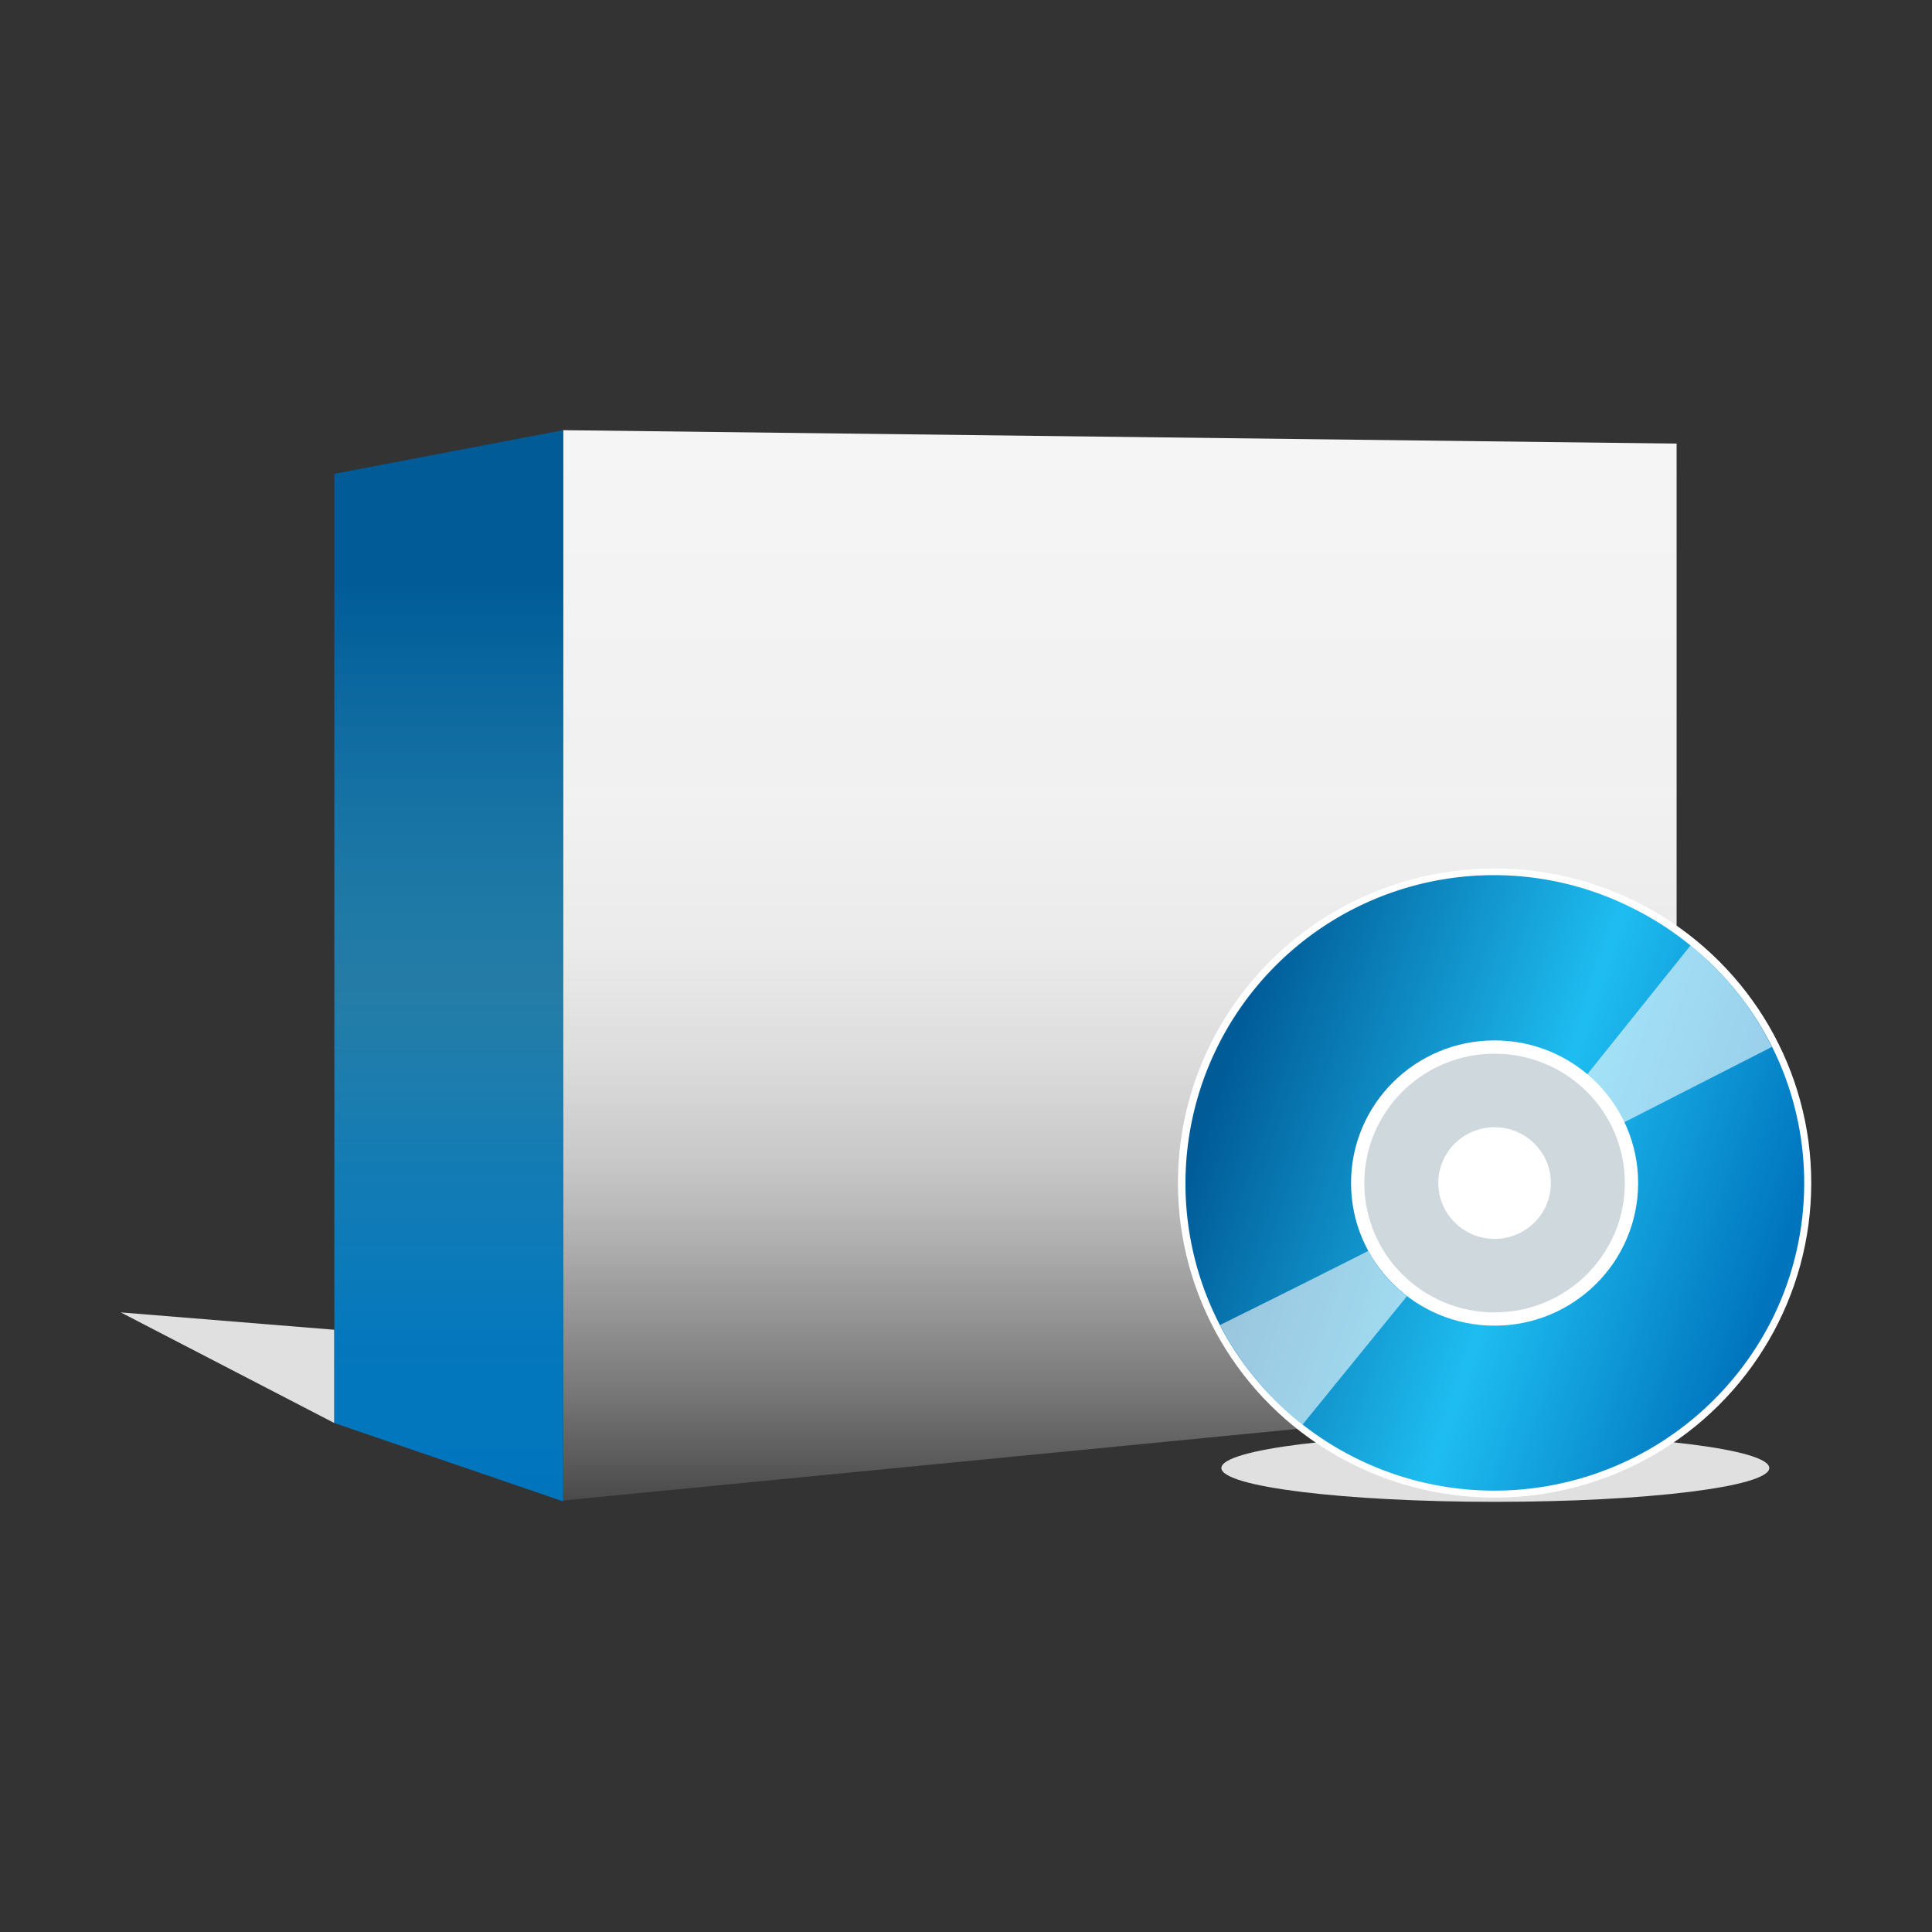 <svg id="图层_1" data-name="图层 1" xmlns="http://www.w3.org/2000/svg" xmlns:xlink="http://www.w3.org/1999/xlink" viewBox="0 0 128 128"><rect x="0" y="0" width="128" height="128" fill="#333333" stroke="none"/><defs><style>.cls-1{fill:#e0e0e0;}.cls-2,.cls-5{fill:#fff;}.cls-2{opacity:0.59;}.cls-3{fill:url(#未命名的渐变_62);}.cls-4{fill:url(#未命名的渐变_43);}.cls-6{fill:url(#未命名的渐变_193);}.cls-7{fill:#cfd8dc;}</style><linearGradient id="未命名的渐变_62" x1="74.19" y1="28.5" x2="74.19" y2="99.41" gradientUnits="userSpaceOnUse"><stop offset="0" stop-color="#f5f5f5"/><stop offset="0.34" stop-color="#f3f3f3" stop-opacity="0.99"/><stop offset="0.49" stop-color="#eee" stop-opacity="0.98"/><stop offset="0.6" stop-color="#e5e5e5" stop-opacity="0.94"/><stop offset="0.69" stop-color="#d7d7d7" stop-opacity="0.9"/><stop offset="0.76" stop-color="#c6c6c6" stop-opacity="0.84"/><stop offset="0.83" stop-color="#b0b0b0" stop-opacity="0.77"/><stop offset="0.9" stop-color="#979797" stop-opacity="0.68"/><stop offset="0.96" stop-color="#7a7a7a" stop-opacity="0.58"/><stop offset="1" stop-color="#616161" stop-opacity="0.5"/></linearGradient><linearGradient id="未命名的渐变_43" x1="29.73" y1="99.47" x2="29.73" y2="28.5" gradientUnits="userSpaceOnUse"><stop offset="0" stop-color="#0075be"/><stop offset="0.15" stop-color="#037ac1" stop-opacity="0.97"/><stop offset="0.31" stop-color="#0e87c9" stop-opacity="0.86"/><stop offset="0.48" stop-color="#1e9cd7" stop-opacity="0.7"/><stop offset="0.86" stop-color="#005b97"/></linearGradient><linearGradient id="未命名的渐变_193" x1="79.35" y1="71.71" x2="118.18" y2="84.88" gradientUnits="userSpaceOnUse"><stop offset="0.03" stop-color="#005b97"/><stop offset="0.56" stop-color="#1ebdf1"/><stop offset="0.98" stop-color="#0075be"/></linearGradient></defs><title>gtick-112</title><ellipse class="cls-1" cx="99.07" cy="97.26" rx="18.15" ry="2.24"/><polygon class="cls-1" points="8 86.95 22.15 88.1 22.15 94.28 8 86.95"/><path class="cls-2" d="M99.07,78.63l-.26.33h0l-.1.13a2.4,2.4,0,0,1,.11-.23v-.11l.06,0h0Z"/><polygon class="cls-3" points="111.08 92.22 37.31 99.41 37.31 28.5 111.08 29.39 111.08 92.22"/><polygon class="cls-4" points="37.31 99.47 22.15 94.28 22.15 31.39 37.31 28.5 37.31 99.47"/><ellipse class="cls-5" cx="99.02" cy="78.38" rx="20.98" ry="20.84"/><path class="cls-6" d="M117.39,69.32c-.06-.12-.12-.24-.19-.36A20.18,20.18,0,0,0,112,62.64a20.5,20.5,0,0,0-3.67-2.39l-.3-.15A20.43,20.43,0,0,0,80.82,87.79l.12.24a20.42,20.42,0,0,0,8.7,8.48l.32.16a20.6,20.6,0,0,0,27.46-9.29A20.23,20.23,0,0,0,117.39,69.32Z"/><ellipse class="cls-5" cx="99.02" cy="78.38" rx="9.51" ry="9.45"/><ellipse class="cls-7" cx="99.02" cy="78.38" rx="8.63" ry="8.57"/><ellipse class="cls-5" cx="99.02" cy="78.38" rx="3.73" ry="3.7"/><path class="cls-2" d="M80.82,87.79c2.45-1.21,5.91-2.93,9.83-4.91a9.37,9.37,0,0,0,2.56,3L86.3,94.38A20.47,20.47,0,0,1,80.94,88Z"/><path class="cls-2" d="M112,62.64A20.18,20.18,0,0,1,117.2,69c.07.12.13.24.19.36l-9.79,5a9.53,9.53,0,0,0-2.46-3.16Z"/><path class="cls-2" d="M98.82,78.86V79h0l-.1.13A2.4,2.4,0,0,1,98.82,78.86Z"/><path class="cls-2" d="M98.83,78.75l.06,0-.07.14Z"/></svg>